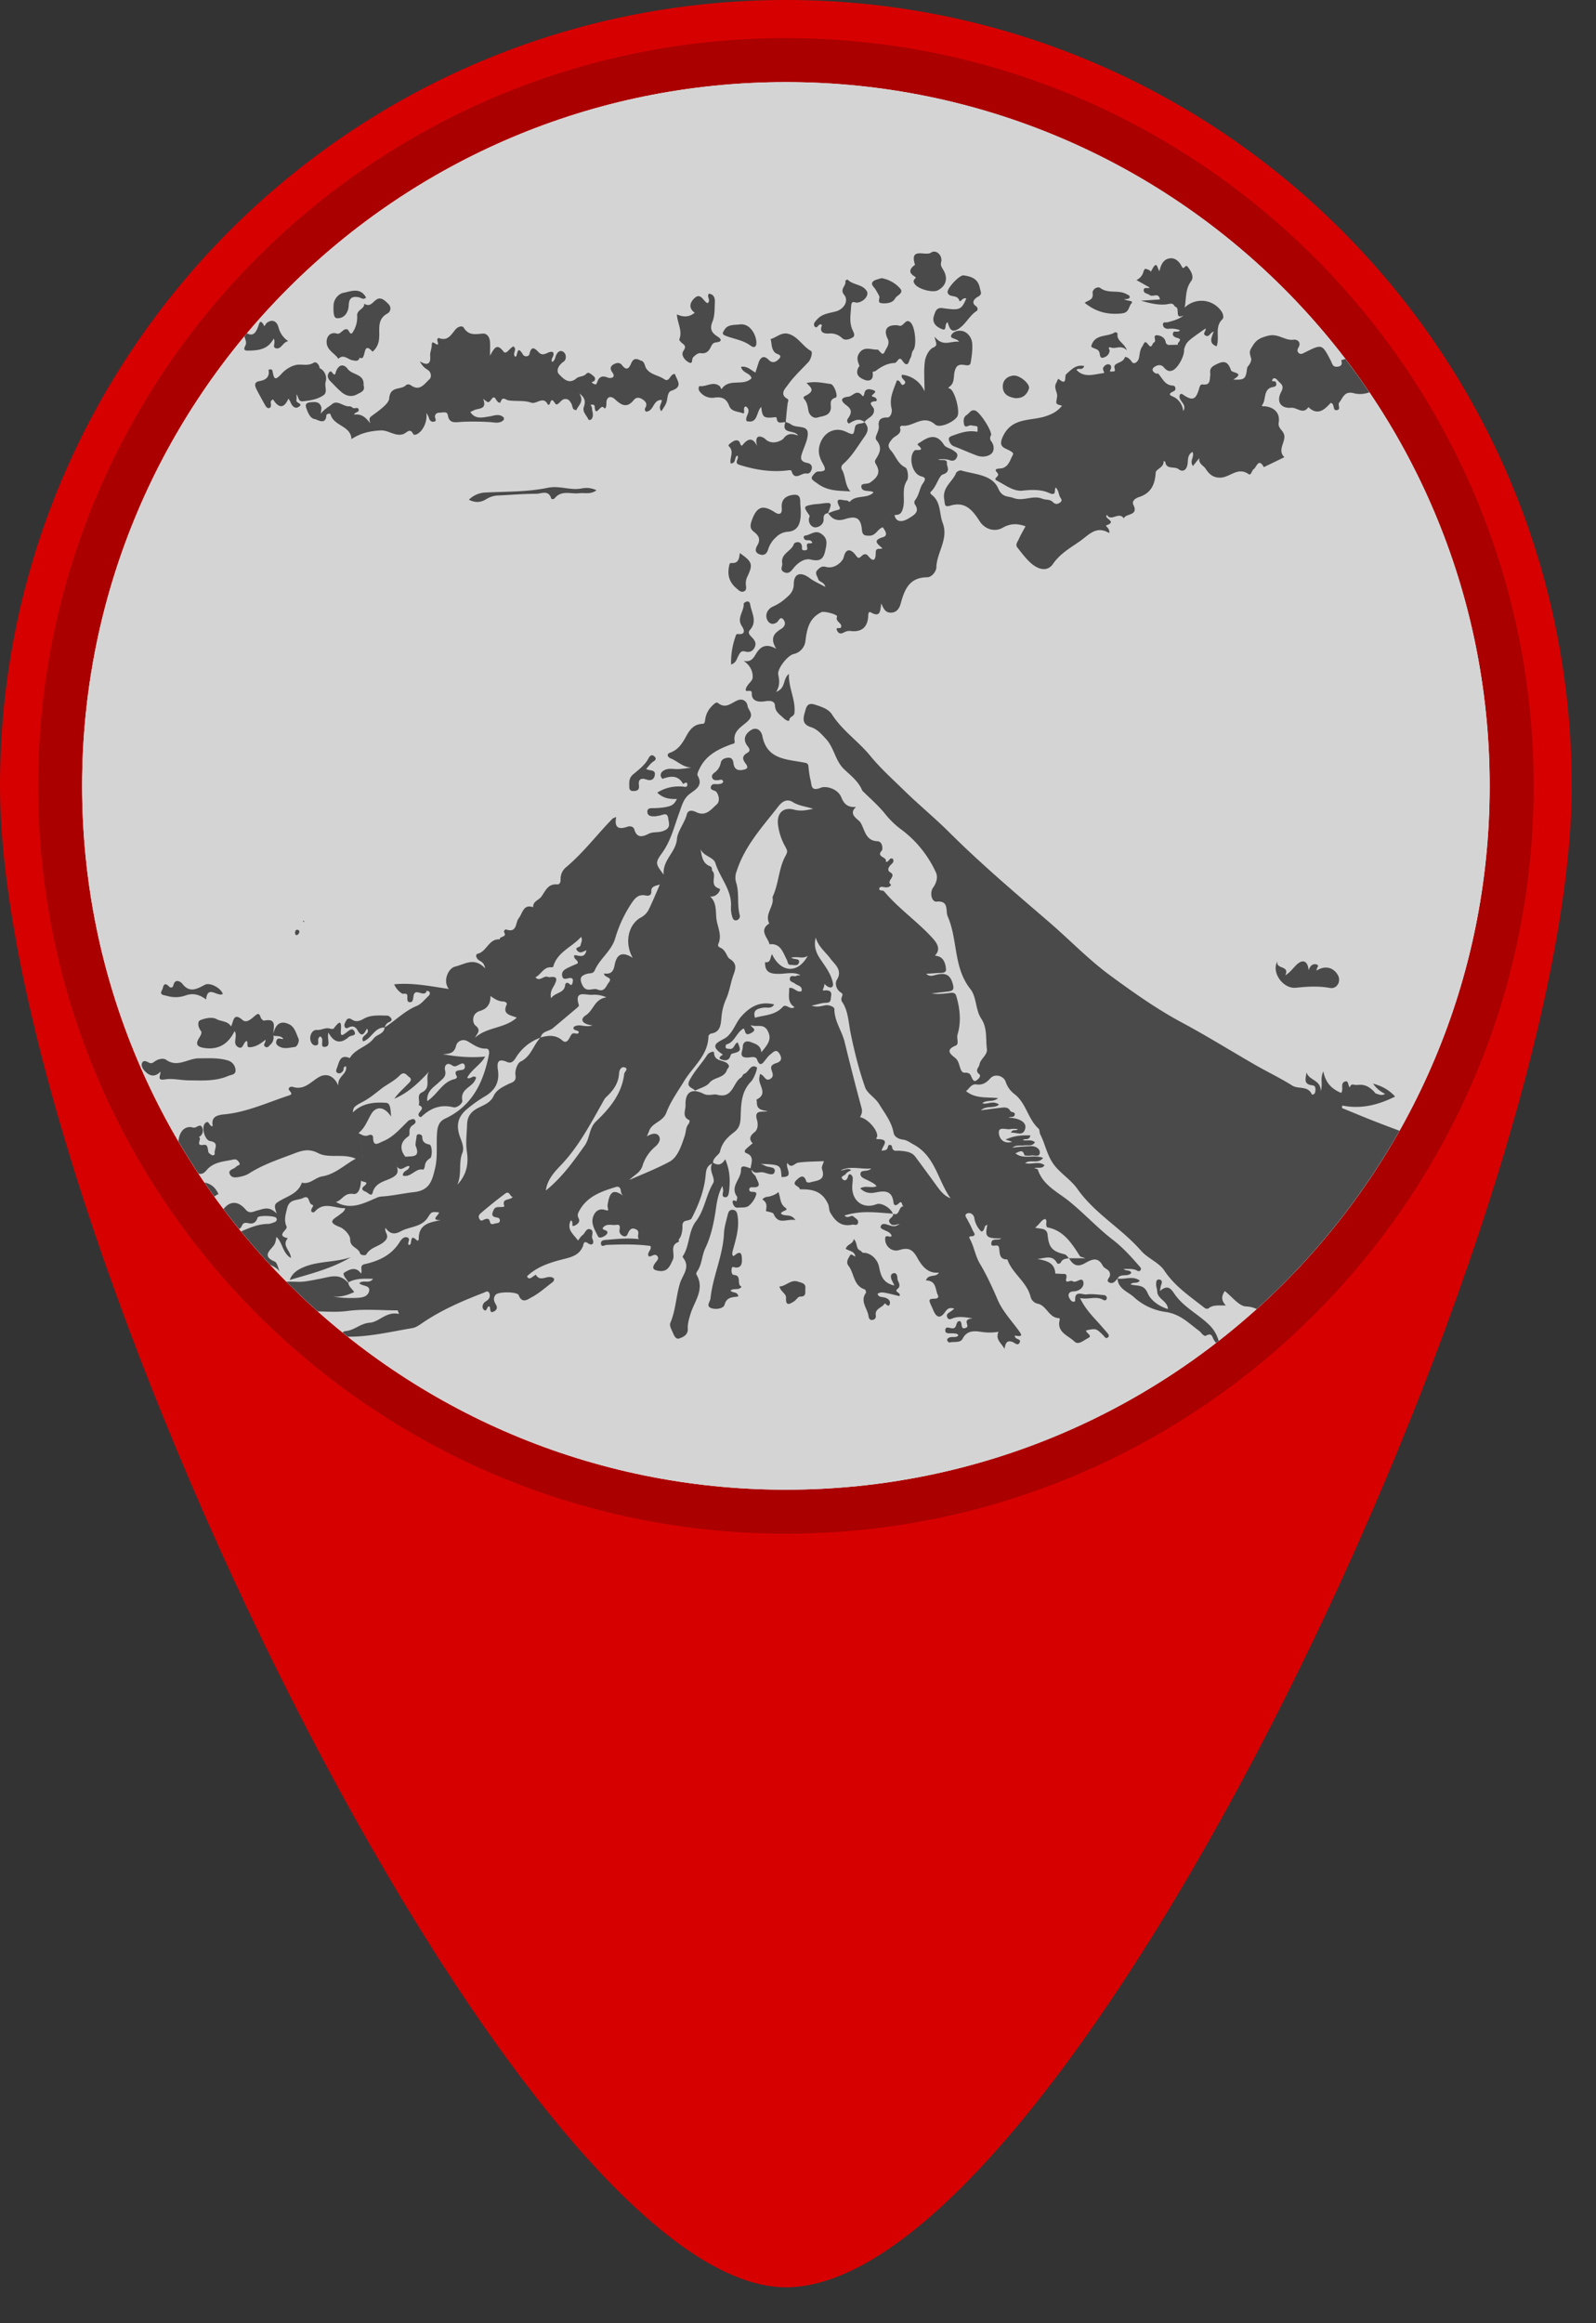 <svg width="44" height="64" fill="none" xmlns="http://www.w3.org/2000/svg"><rect width="100%" height="100%" fill="#333333" stroke="none"/><path d="M43.331 21.65c0 11.957-13.904 41.36-21.665 41.36C14.228 63.01 0 33.607 0 21.65S9.7 0 21.666 0C33.63 0 43.33 9.693 43.33 21.65z" fill="#D70000"/><path d="M21.667 41.643c-11.033 0-20.009-8.968-20.009-19.994 0-11.024 8.976-19.993 20.009-19.993s20.008 8.969 20.008 19.994S32.7 41.642 21.667 41.642z" fill="#fff"/><path d="M21.666 2.262c10.716 0 19.403 8.68 19.403 19.388 0 10.707-8.687 19.388-19.403 19.388-10.715 0-19.402-8.68-19.402-19.388 0-10.708 8.687-19.388 19.402-19.388zm0-1.213c-11.367 0-20.615 9.242-20.615 20.6 0 11.36 9.248 20.601 20.615 20.601 11.368 0 20.616-9.241 20.616-20.6 0-11.36-9.248-20.6-20.616-20.6z" fill="#A00"/><path d="M41.068 21.65c0 10.707-8.687 19.388-19.402 19.388-10.716 0-19.402-8.68-19.402-19.388 0-10.708 8.686-19.388 19.402-19.388 10.715 0 19.402 8.68 19.402 19.388z" fill="#D4D4D4"/><path d="M7.896 35.308c.102-.002.204 0 .305.003.206.007.409-.045.604-.08.279-.05.538-.169.772.088.006.006.016.008.025.012.006.112.11.174.162.264-.2.09-.384.146-.591.117.216.045.426.05.637.043.15-.005.328-.021.366-.188.038-.169-.186-.129-.27-.216.11-.107.27.03.379-.122-.246-.005-.471-.02-.68.097-.049-.092-.192-.223-.107-.273.122-.071.31-.185.456.032.048-.099-.061-.225.103-.261.394-.087.742-.252.966-.615.04-.064.112-.15.202-.122.11.035.002.147.036.201.135.055-.005-.35.234-.118.02.019.05-.006.05-.04-.006-.41.3-.458.615-.518-.327.013-.042-.148-.06-.214-.198-.017-.203-.02-.3.133-.174.28-.502.252-.747.387-.18.1-.31.074-.424-.093-.043.12.118.202.003.339-.15.177-.414.18-.533.393-.022.038-.158.023-.173-.03-.043-.161-.278-.16-.272-.386.003-.115-.164-.294-.293-.342-.38-.143-.13-.228.006-.34.053-.044.126-.074.15-.176-.286.012-.577-.195-.834.09-.042.047-.138.03-.09-.079.019-.04.072-.09.009-.108-.11-.032-.053-.28-.245-.184-.157.077-.379.015-.443.288-.042.176-.092.322-.014.498.042.096-.314.246.036.323-.182.203.081.341.084.545-.233-.138-.222-.413-.398-.582-.016.074-.02.14-.056.205-.078.143-.38.313.006.474.074.03.095.187.14.285-.06-.1-.165-.145-.262-.196a19.62 19.62 0 01-.803-.919c.237-.1.473-.204.74-.207.062 0 .127-.027.187-.05.045-.02.073-.06.044-.112-.036-.066-.496-.08-.517-.011-.041.131-.12.184-.251.153-.092-.021-.15-.017-.192.092a.128.128 0 01-.066.066 19 19 0 01-.43-.547c.183-.23.403-.229.612.016.11.13.226.044.332.02.16-.038.315-.129.523.09-.054-.163-.084-.24.018-.31.237-.165.566-.22.675-.544.222.06.364-.14.556-.171.364-.06.613-.317.93-.489-.355-.154-.736.004-1.043-.156-.29-.15-.502-.043-.758.052-.392.146-.784.283-1.139.51a.662.662 0 01-.206.082c-.118.027-.27.066-.327-.062-.058-.127.12-.134.178-.207.03-.036.13-.035.082-.111-.03-.048-.074-.104-.159-.085-.266.06-.55.06-.748.302-.058.07-.133.114-.215.086-.192-.29-.376-.584-.552-.884.015-.27.18-.448.396-.385.104.03.198-.135.257.003a.197.197 0 01-.096.262c.113.026-.116.25.128.214.102-.015.114.03.136.186.005.035.057.07.094.093.037.023.09-.007.084-.038-.027-.119.145-.304-.126-.347-.148-.023-.245-.369-.146-.483.118-.136.118.108.218.067-.054-.258.128-.302.32-.32.616-.06 1.172-.319 1.749-.51.075-.025.144-.034.05-.138-.075-.083.035-.127.084-.11.32.106.504-.146.732-.273.19-.105.404-.046.526.242-.028-.268.25-.307.215-.533-.095.005-.057.082-.08.117-.04.063-.102.097-.163.06-.054-.034-.023-.098-.003-.152.06-.163.088-.363.347-.253.154-.262.485-.312.66-.542.09-.116.286-.118.3-.3l.005-.005c.3-.19.546-.453.884-.591.122-.05.214-.174.316-.268.034-.03.062-.076.027-.122-.013-.017-.046-.019-.07-.027-.062.208-.317-.098-.362.132-.015.075-.011.177-.089.183-.106.009-.08-.096-.084-.168-.006-.109-.102-.043-.15-.072a.561.561 0 01-.213-.252c.499-.05.983.05 1.506.128-.177-.23-.006-.575.172-.616.276-.065.528-.272.83.049-.032-.183-.135-.189-.194-.243-.058-.053-.078-.144-.013-.16.255-.06.307-.422.61-.396-.01-.096.206-.047.122-.194-.02-.034.024-.088.054-.078.31.104.249-.192.35-.315.106-.13.117-.393.395-.3-.01-.163.153-.19.225-.29.114-.155.178-.359.435-.337.08.006.1-.08.096-.145a.414.414 0 01.165-.34c.469-.398.839-.888 1.265-1.325.017-.018.047-.023.103-.048-.06.3.07.353.312.268.075-.026.166-.004.188.077.071.247.235.2.39.12.123-.062.257-.03.389-.073.241-.078.174-.215.155-.353-.027-.192-.16-.084-.255-.074-.037.004-.073.015-.11.017-.098.004-.208-.005-.21-.125-.003-.116.11-.097.192-.1.138-.006.274-.014.411-.053.104-.03.155-.088.212-.2-.197.007-.376-.015-.542-.174.215-.137.44-.182.68-.17.061.003.155.044.148-.057-.008-.11-.108 0-.116-.014-.142-.252-.347-.217-.568-.14-.007.001-.048-.056-.05-.088-.004-.07.037-.117.102-.15.125-.066.254-.024.382-.03.12-.006.239-.023.363-.045-.23 0-.379-.174-.573-.25-.078-.032-.126-.118-.014-.157.235-.082.346-.275.452-.468.101-.184.217-.32.445-.327.066-.002.063-.079.072-.131a.643.643 0 01.187-.362c.047-.047.117-.12.162-.083.227.185.382-.02.567-.08.124-.039.23.035.25.159.02.129.192.229.022.407-.153.16-.433.268-.377.58.011.06-.053.06-.108.08-.348.129-.677.293-.853.65-.032.064-.084.162-.06.206.162.278-.061.384-.22.506-.178.136-.22.341-.289.526-.14.376-.228.766-.475 1.105-.201.277-.168.301.047.592-.031-.414.335-.606.367-.984.018-.213.209-.435.273-.678.036-.135.164-.107.258-.06.269.131.417-.083.57-.217.077-.067.07-.229-.012-.337-.045-.06-.194-.04-.149-.16.037-.095.15-.043.227-.06.044-.01.093-.011.108-.07-.027-.082-.09-.04-.14-.037-.066.003-.135.01-.164-.067-.024-.063.02-.107.064-.141a.432.432 0 00.173-.271c.018-.1.121-.138.217-.14.093-.002.124.076.133.152.017.152.102.21.247.185.104-.017.189-.046.089-.175-.085-.109-.112-.206.043-.294.13-.073.026-.155-.02-.23-.11-.181 0-.32.128-.4.155-.098.283.021.31.166.124.645.663.637 1.132.727.09.017.128.019.138.111.014.13.028.26.06.385.034.138.003.312.288.198.133-.053.465.024.562.275.078.2.203.273.403.256-.233.206.06.336.119.426.12.185.132.504.464.518.164.008.15.234.13.255-.181.187.167.178.103.307.09.037.098-.134.198-.076.05.09-.031.133-.076.185-.057.067-.078.14.006.188.188.107-.138.24.024.342-.066.1-.16.067-.25.056-.036-.004-.073.012-.083.057.023.069.104.027.139.069.39.465.895.813 1.306 1.256.106.115.247.275.148.443-.055.092-.09.055.028.086.168.042.217.23.223.367.005.116-.158.088-.255.097-.097.009-.195.014-.292.02.095.085.175.055.254.034.227-.059.396-.05.477.234.047.162.014.203-.127.22l-.452.053c.16.028.315.009.47-.009.083-.009.175-.032.208.08.104.352.141.71.035 1.063-.032.107.053.262-.052.304-.33.134-.09.269.005.355.13.118.094.396.245.391.16-.005.16.069.2.148.028.056.06.108.123.065.056-.039.14-.12.077-.172-.13-.107-.01-.177.006-.263.028-.166.227-.263.206-.431-.037-.28.017-.575-.157-.838-.162-.245-.124-.593-.298-.813-.475-.597-.344-1.363-.627-2.005-.064-.148.047-.436-.303-.404-.145.013-.196-.252-.099-.385.09-.121.139-.292.08-.414a3.053 3.053 0 00-.937-1.172 2.36 2.36 0 01-.44-.414c-.197-.25-.432-.451-.654-.67-.1-.252-.316-.414-.5-.59-.248-.235-.272-.584-.497-.83-.129-.14-.24-.274-.427-.334-.281-.09-.188-.298-.138-.483.06-.226.216-.147.357-.1.143.049.289.11.37.238.282.442.723.734 1.052 1.136.283.347.625.652.948.968.399.39.83.742 1.223 1.133.88.877 1.828 1.678 2.768 2.487.562.485 1.08 1.026 1.675 1.463.633.464 1.277.922 1.975 1.296.687.368 1.35.781 2.026 1.17.338.194.692.362 1.021.569.17.106.423-.002.536.233.018.037.087.003.096-.055.013-.075.02-.175-.071-.184-.27-.026-.186-.202-.167-.36.06.228.4.204.39.518.066-.186-.023-.34.073-.543.063.331.246.49.491.594.08-.104-.042-.28.12-.318.09-.021.063.117.118.164.047-.129.092-.053.223-.067.208-.022.32.063.443.18.02.02.033.053.055.058.077.019.154.072.253.008a.81.81 0 01-.331-.281c.26.07.449.183.607.356-.46.228-.936.354-1.458.246l-.008.07c.351.143.7.29 1.054.425.177.068.354.135.532.201a19.478 19.478 0 01-3.937 4.91.748.748 0 00-.286-.07c-.197-.001-.394-.272-.592-.424-.095.135-.104.256.028.395-.189.01-.341-.024-.469.075-.04.031-.09.017-.129-.015-.391-.31-.808-.583-1.098-1.02-.149-.223-.457-.335-.64-.545-.538-.616-1.277-1.023-1.754-1.701-.164-.233-.41-.39-.6-.609-.236-.273-.276-.605-.427-.899-.024-.048-.012-.125-.046-.156-.297-.267-.34-.707-.668-.954a.692.692 0 01-.238-.335c-.06-.173-.3-.23-.42-.1-.108.121-.22.196-.384.172-.147-.021-.197.116-.29.183.253.213.575.162.883.193-.133.124-.313.035-.434.143.138.044.297-.09.46.037-.147.12-.33.013-.501.156.214-.027.378-.051.542-.068.1-.01.206-.034.27.085.026.05.152.018.12.117-.022.072-.116.034-.17.07.306.009.506.13.462.3-.06.232-.246.092-.39.116.034-.117.14-.035.188-.105-.074 0-.142-.011-.204.003-.113.025-.32-.079-.321.088-.002.163.126.335.368.262l-.183-.061c.247-.113.456-.122.685-.114-.035.155-.155.069-.206.13.107.03.227-.035.331.059-.076.121-.198.072-.299.085-.108.014-.224-.018-.323.064.17-.027.34-.036.51-.043.139-.005.247.075.246.173 0 .144-.153.07-.24.084-.061.01-.179.008-.185-.012-.052-.185-.16-.073-.249-.049.222.183.506.026.765.127-.133.18-.34.03-.496.144.183.05.375-.066.536.06-.075.11-.179.044-.285.081.046.015.092.018.098.034.142.435.536.612.858.87.42.338.786.741 1.212 1.068.281.217.508.471.736.732.026.03.054.057.032.096-.02.04-.06.043-.095.023-.113-.064-.234-.044-.373-.048.064.07.172.01.209.108-.095.124-.298.002-.38.154l.002-.001c-.06.07-.122.162-.226.114-.108-.051.005-.13.014-.189.028-.174-.146-.178-.194-.271-.15-.288-.34-.156-.516-.062-.206.11-.32.017-.417-.148h.453c-.103-.038-.14-.039-.151-.056-.226-.35-.443-.708-.901-.795-.016-.003-.035-.064-.03-.095.03-.199-.079-.132-.142-.063-.048.054-.095.114-.164.166.145.045.327-.003.345.203.031.342.13.452.468.531.046.01.08.07.12.107-.081.017-.17.015-.216.105-.027.05-.091.067-.113.028-.138-.25-.353-.116-.55-.114.237.05.483.087.503.401 0 .008.104.007.159.012.082.009.18-.035.14.14-.032.147.123.02.176.061.099.077.265-.151.3.034.022.126-.107.244-.277.248-.066.001-.138.035-.133.114.003.05.038.103.073.143.031.035.112.043.109-.01-.016-.286.2-.15.31-.163.154-.02.315.005.472.017.047.003.096.031.09.087-.006.058-.052.072-.102.044-.197-.113-.4.002-.635-.048.157.332.395.549.603.789.048.056.098.111.146.168.03.036.066.081.025.121-.064.06-.095-.012-.131-.048-.2-.197-.2-.198-.475-.139-.009.08.197.142.05.214-.113.054-.264.202-.376.09-.167-.166-.49-.248-.404-.592.004-.016-.007-.05-.01-.05-.288.001-.343-.345-.596-.398a.256.256 0 01-.195-.186c-.101-.416-.506-.642-.641-1.034-.234.005-.204-.177-.229-.321a.09.09 0 00-.023-.048c-.055-.052-.23.064-.184-.11.029-.113.187-.032.27-.098-.418-.002-.456-.04-.386-.373-.11.01-.05.155-.164.184a.648.648 0 01-.193-.364c-.014-.111-.115-.172-.2-.136-.095.039-.015.124.016.186.046.091.098.18.135.275.024.06.133.16-.049.17-.067.003-.04.047-.025.075.116.212.145.457.27.669.19.319.346.656.493 1 .127.298.359.553.557.818.098.132.17.222-.082.17-.008.122.186.078.134.19-.05.107-.13.015-.189-.009-.175-.07-.205.044-.23.188-.074-.156-.262-.25-.165-.472a1.463 1.463 0 01-.432.008c-.204-.028-.425-.072-.559.185-.065.123-.238.069-.36.102-.015.004-.049-.026-.059-.048-.02-.042.01-.067.046-.085.08-.042.184.016.256-.06-.023-.061-.075-.05-.118-.057-.087-.015-.236.031-.241-.074-.008-.152.138-.056.215-.067.12-.017.059-.176.17-.2.113.006.003.271.192.182.114-.054-.14-.228.177-.254-.242-.044-.38-.054-.517-.015-.069.02-.142.084-.186-.022-.032-.078.034-.114.09-.15.03-.018.056-.041.107-.08-.169-.064-.219.048-.282.127-.11.137-.2.11-.273-.034-.026-.05-.045-.102-.069-.153-.093-.199-.087-.212.102-.218.058-.001.097-.042.073-.088-.082-.158-.037-.412-.333-.413.067-.193.278-.07.358-.217-.328.036-.487-.214-.604-.422-.131-.235-.261-.27-.488-.199-.201.064-.396-.102-.39-.309.003-.152.144-.006.179-.085-.04-.1-.135-.123-.218-.163-.047-.024-.115-.048-.073-.119.03-.052.087-.05.148-.03.22.07.22.068.37-.014-.116.015-.201.073-.273-.022-.098-.13.125-.152.08-.26.202.087.144-.218.3-.2-.063-.003-.031-.186-.135-.086-.09.087-.14.06-.15-.034-.04-.332-.264-.31-.494-.264-.161.033-.293.012-.422-.114.158-.091.313.01.451-.06-.053-.07-.13-.101-.202-.141-.094-.051-.247-.09-.243-.195.006-.136.195-.042.298-.15-.3.025-.577-.083-.84.052.096.006.181-.077.288-.01-.053.035-.12.06-.152.11-.031.046-.158.062-.09.137.068.075.132.022.154-.07.009-.04.033-.076.074-.054a.125.125 0 01.055.087c.005.064-.005.129-.01.193-.039.431.284.69.67.537.126-.05.395.107.446.261-.43-.027-.865-.099-1.335.054.114.103.184-.042.258.031.052.051.137.081.118.169-.02.093-.104.039-.161.05-.296.062-.46-.087-.6-.325-.048-.082-.028-.168-.07-.254-.168-.357-.446-.402-.774-.394-.001-.096-.247-.104-.093-.254.106-.104.212-.172.274.044.005.015.07.03.1.02.18-.057.446-.04.33-.372-.018-.053.03-.129.052-.215-.246.012-.477.01-.704.041-.105.014-.19.185-.302.007-.067.145.208.398-.16.39-.026-.34-.026-.34-.575-.363.056.022.079.025.094.037.095.074.33.026.29.181-.035.14-.216.027-.336.013-.102-.011-.221.064-.294-.07a.432.432 0 01-.032-.04c.018-.158.11-.335-.126-.419-.039-.014-.047-.064-.018-.093.063-.063.134-.119.201-.177-.13-.127-.047-.228.053-.307.118-.092.08-.284.069-.32-.1-.32.152-.214.292-.26-.157-.02-.303-.04-.299-.239 0-.027-.014-.074-.005-.079.31-.154.068-.373.07-.562 0-.044.013-.088.021-.139.119.02.143.216.282.135.121-.07.055-.173.03-.27-.028-.115.078-.146.147-.17.162-.056.138-.16.075-.26-.09-.144-.175-.03-.25.026-.05.038-.09.093-.13.144-.084.104-.154.213-.237-.01-.036-.097-.172-.054-.248-.05-.278.01-.146-.175-.144-.283.001-.15.1-.192.23-.14.122.05.266.081.282.28.153-.197.317-.349.167-.607-.115-.197-.306-.077-.45-.143l.108-.204c.263-.075.556-.066.762-.295.099-.11.198.096.329.003-.21-.132-.143-.333-.148-.525.138-.035.208.142.342.083.028-.144-.11-.147-.18-.205-.053-.044-.16-.048-.143-.147.02-.11.129-.03.188-.07.024-.016.066-.003.101-.019-.18-.092-.374-.04-.558-.034-.241.006-.426-.02-.414-.321.166.025.135-.135.19-.222.23.497.701.566.986.047-.146.096-.282.003-.457.052.098.063.247.008.214.135-.027.104-.14.06-.218.063-.102.004-.085-.084-.118-.145-.105-.193-.164-.456-.475-.424-.048-.19-.304-.378-.007-.573-.125-.242.099-.433.097-.657 0-.028-.012-.06-.002-.083.17-.365.162-.787.361-1.138.058-.103.036-.143-.014-.236a1.656 1.656 0 01-.204-.626c-.026-.307.154-.474.448-.394.18.049.344.015.523-.024-.186-.063-.39-.079-.556-.183-.227-.143-.375.082-.443.168-.424.539-.892 1.055-1.108 1.73a.475.475 0 00-.015.318c.092.291.019.606.1.904.014.05-.024.116-.083.132-.086.023-.114-.05-.13-.112a.785.785 0 01-.03-.245c.036-.469-.304-.806-.43-1.219-.05-.164-.329-.184-.408-.384.034.195.05.393.263.474.069.026.041.11.06.126.14.129-.105.404.2.492.053.015-.07.241-.259.215.187.17.148.412.173.613.028.224.159.45.056.686-.032.072.014.094.07.12.13.06.169.253.229.29.258.157.153.325.093.513-.065.202-.096.419-.185.61a1.535 1.535 0 00-.125.508c-.02.202-.03.398-.291.437-.027.004-.066.05-.067.076-.012.527-.428.832-.671 1.232-.173.286-.375.563-.49.871-.096.254-.39.269-.473.5-.012.035-.027.067-.063.15.145-.082.28-.11.34.007.053.105-.04.22-.12.286a1.122 1.122 0 00-.344.529c-.063.185-.236.252-.36.38.372-.162.755-.313 1.107-.502.23-.123.33-.446.42-.712.037-.11.025-.236.11-.334.02-.023.028-.095.022-.097-.217-.092-.105-.273-.11-.416-.012-.355.168-.477.495-.313.141.071.28 0 .37.025.446.122.436-.332.664-.471.036-.022.05-.09.086-.102.134-.044.173-.29.352-.179.022.014-.067.295-.164.395-.269.277-.271.622-.283.96-.006.179-.027.312-.18.43-.177.133-.332.283-.387.529-.021.097-.195.163-.194.313a.562.562 0 01-.022.019c-.13.06-.167.15-.18.303-.036.425-.187.818-.384 1.2-.06.117-.268.006-.258.23.003.066-.009.25-.094.352-.014.017.002.073-.008.076-.268.095-.088.337-.165.497-.081.172-.14.338-.385.302-.162-.024-.195-.078-.101-.215.037-.055.123-.115.06-.193-.07-.087-.152.022-.235.009-.069-.107.094-.175.045-.288-.398-.054-.801-.044-1.205-.028-.056.002-.143.075-.158-.03-.014-.101.09-.105.16-.11.284-.024.569-.056.887-.02-.074-.088.052-.207-.082-.27-.152-.07-.19.048-.24.15-.023.048-.073.055-.12.032-.064-.032-.103-.087-.094-.157.01-.078.03-.168-.086-.148-.12.02-.257-.045-.359.064-.04.044-.004.065.034.077.09.026.104.082.037.138-.064.054-.186.109-.221.034-.082-.172-.208-.353-.124-.56.057-.14.171-.215.333-.16.063.02.086.018.065-.057a.254.254 0 01-.004-.107c.063-.373.171-.42.461-.208a.195.195 0 01-.1-.165c-.007-.073-.054-.125-.134-.1-.397.123-.788.253-1.008.652-.043.078-.066.127-.017.221.053.1-.066.181-.138.2-.078.021.003-.112-.08-.154-.13.26.081.386.196.557.043-.052.075-.111.124-.147.072-.052.1-.19.2-.166.143.034.034.178.074.264.066.14-.016.198-.117.127-.132-.092-.127.035-.141.071-.09.226-.265.294-.489.35-.376.095-.759.202-1.055.485.028.07.073.072.13.032a9.73 9.73 0 01.111-.076c.116.208.295.026.436.071.024.008.06.021.065.04.015.05-.021.085-.06.113-.183.137-.355.294-.556.399-.09.046-.262.195-.356-.058-.037-.099-.55-.099-.629-.017-.087.091-.054.187.003.28.05.082.018.148-.056.186-.1.052-.1-.023-.107-.094-.004-.044-.035-.07-.068-.018-.028.043-.04.127-.109.06-.046-.045-.037-.125.006-.18.034-.041.092-.064.127-.106a.16.16 0 00.014-.183c-.039-.06-.106-.01-.15.007-.589.225-1.165.476-1.687.831-.094.064-.174.125-.29.144-.585.097-1.165.24-1.765.234l-.145-.117a.153.153 0 01.087-.038c.238-.02.403-.21.661-.23.267-.02.463-.325.809-.24l-.037-.1c-.461 0-.928-.045-1.38.016-.28.037-.55.019-.823.011a19.347 19.347 0 01-.863-.816l-.002-.001zm25.702 1.63l-.071.055c-.024-.016-.036-.047-.054-.07-.055-.07-.047-.226-.221-.13-.068.037-.13-.085-.197-.133-.29-.213-.523-.47-.945-.522a1.624 1.624 0 01-.844-.4c-.159-.151-.446-.23-.456-.52l-.002.001c.2.04.419-.086.614.059-.066.102-.19.021-.252.105.17.055.36-.021.472.244.078.186.305.362.558.434-.015-.23-.288-.271-.297-.484-.002-.064-.03-.127-.03-.19.002-.059-.002-.153.091-.138.087.014.071.09.045.156-.012.032-.014.068-.031.16.212-.182.3-.07.4.078.248.365.657.557.965.861.131.13.206.272.255.434zm-27.69-3.977a19.394 19.394 0 01-.27-.384c.155.029.292.111.386.32-.037.005-.076.04-.116.064zm.83-23.696l.072-.084c.177.1.254-.036.312-.198.034-.096.05-.185.144-.041.009.014.006.069.043.016.016-.023.028-.05.05-.066.143-.105.27-.05.318.121a.64.64 0 00.271.386c-.153.021-.192.234-.343.195-.108-.028.004-.148-.06-.268-.146.285-.39.326-.658.332-.122.003-.196.004-.122-.138.046-.088-.007-.17-.026-.255zm30.35.622c.23.3.452.606.664.92a.705.705 0 01-.417.029c-.27-.079-.31.12-.415.256-.05.064.063.193-.07.207-.125.012-.04-.175-.164-.2-.17.184-.354.364-.616.116-.143.217-.312.005-.47.018-.296.024-.422-.173-.276-.444.098-.184-.038-.227-.107-.317-.033-.043-.105-.084-.138-.015-.04.08.068.021.09.064.038.08.017.125-.067.139-.287.047-.186.336-.301.492-.04.056.049.036.088.042.26.036.405.2.363.449-.03.179.167.216.157.407-.009.17-.181.371 0 .545l-.567.274c-.148-.27-.2.005-.281.057-.053.034-.067.185-.141.133-.286-.199-.494.07-.74.096-.207.02-.331-.069-.443-.243-.059-.092-.2-.131-.173-.294l-.175.218c-.11-.137.057-.256-.016-.388-.138.082-.118.223-.134.336-.024.168-.133.23-.244.143-.116-.094-.342.023-.371-.207 0-.007-.03-.01-.047-.016.021.175-.21.213-.216.317-.02.326-.127.562-.453.67-.103.033-.216.107-.161.218.15.308-.212.226-.265.373-.129-.204-.354.101-.462-.097-.117.096.304.18-.021.287-.044.014.112.084.079.213-.357-.218-.559.052-.816.231-.267.185-.541.34-.733.62-.137.2-.37.184-.606-.022-.142-.124-.257-.281-.375-.431-.064-.08.007-.16.04-.232.052-.118.118-.228.184-.352-.229-.085-.425-.078-.627.038-.225.13-.498.042-.64-.183-.186-.29-.392-.548-.797-.427-.178.053-.152-.02-.177-.17-.057-.338.232-.483.329-.73.014-.036.102-.077.14-.066.371.11.851.112 1.018.491.113.26.263.207.426.268.266.1.529-.088.79.019.092.038.211.009.287.088.066.067.123.07.196.022.1-.067.02-.117-.005-.183-.029-.078-.034-.163-.106-.236-.055.05.045.254-.192.147-.202-.092-.464-.09-.716-.061-.255.03-.48-.154-.709-.272-.148-.077.11-.11 0-.227-.122-.13.081-.099.147-.12.178-.055.209-.226.284-.357.039-.067-.037-.1-.1-.134-.141-.075-.3-.096-.177-.369.245-.544.762-.435 1.172-.566.192-.062.34-.137.465-.295-.2-.05-.165-.046-.136-.256.015-.11-.105-.238-.022-.374.023-.037.042-.125.068-.103.243.205.145-.083.206-.137.138-.121.264-.27.494-.223-.045.142-.166.037-.212.107.22.237.497.114.762.087.005-.038-.066-.11-.005-.178.038-.043.087-.077.146-.058.053.016.056.062.047.113-.004.027-.071.097.03.08.029-.006.104.027.069-.097-.044-.153.235-.124.282-.29.012-.041.129.018.19.116.058.095.178.012.202-.106.022-.106.022-.21.09-.313.06-.089.057-.19.173-.043.094.12.099-.046.15-.067.09-.038-.068-.222.107-.196.108.016.21.08.22.216l.06.049.274-.006a.27.27 0 00.169.122c.019.183-.172.529-.322.587-.106.04-.17-.01-.237-.087-.084-.098-.197-.06-.273 0-.077.064-.022.132.055.171h.06c.123.127.181.326.413.333.071.002.091.12.026.15-.228.103-.058.129.026.18a.49.49 0 01.228.372c.13-.207-.185-.293-.082-.467.016-.002.038-.013.048-.006.29.203.382.178.48-.172.022-.074.042-.094.098-.088.204.02.182-.111.201-.25.011-.084-.05-.186.114-.277.251-.138.365-.131.458.134.03.086.398.056.061.258.317.013.346-.017.383-.31.006-.049.06-.09.083-.139.018-.04.04-.092.029-.13-.056-.192-.052-.202.05-.364.099-.158.208-.21.41-.263.288-.077.464.14.71.107.095-.013.227.065.13.223-.034.054-.031.11.018.15.053.04.108.006.157-.019.48-.24.479-.24.72.223.036.069.046.17.16.168.124-.003.17-.06.127-.179.037-.011.075-.024.113-.037zM10.94 32.04l.003.094c.042.164.023.234-.172.328-.165.08-.43.122-.497.393-.031.128-.136-.008-.202-.03-.06-.018-.13-.074-.044-.142.18-.143-.026-.108-.074-.16-.01.17-.057.392-.216.368-.254-.04-.31.185-.478.22.4.231.752.046 1.108-.108a.402.402 0 01.132-.04c.307-.017.61-.089.91-.122.442-.048.503-.324.582-.645.077-.312.036-.629.054-.943.01-.18.035-.35.23-.44.746-.347 1.05-.999 1.202-1.753.016-.08.01-.176-.082-.173-.201.006-.343-.11-.5-.2-.154-.089-.297.012-.32.116-.052.219-.19.226-.364.239.381.068.754.103 1.164.064-.125.228-.378.356-.495.584.097.06.157-.097.248-.002-.015.032-.028.066-.046.096-.108.178-.398.231-.337.536.014.07-.143.21-.248.183-.355-.088-.633.026-.882.264-.011.012-.049-.004-.048-.004-.13-.114.22-.218-.025-.32.048-.113-.066-.278.089-.35.275-.13.07-.4.2-.576-.287.31-.578.588-.96.75.101-.148.233-.26.353-.385.057-.058.169-.141.048-.218-.056-.036-.125-.172-.256-.035-.145.15-.35.242-.517.373-.16.126-.314.253-.498.35-.264.14-.256.157-.275.295.257-.26.59-.29.92-.266.117.008.12.175.135.379-.204-.31-.427-.27-.543-.077-.112.183-.176.393-.357.53.014.208.15.39.11.614-.02.118.1.133.2.119.258-.036.508-.007.748.094zm3.965-3.457a1.32 1.32 0 00-.692.567c-.075.117-.142.146-.238.103-.276-.12-.272.057-.247.23.048.341-.09.569-.382.733a3.61 3.61 0 00-.452.321c-.27.215-.332.458-.208.794.052.14.116.29.06.432-.111.272-.006.564-.137.874.27-.291.31-.6.262-.917-.037-.252-.001-.497.006-.745.007-.208.097-.342.281-.441.166-.09.361-.147.451-.343.08-.171.243-.245.4-.324.105-.054.234-.06.202-.256-.02-.116.051-.322.141-.366.294-.144.351-.459.551-.664.213-.063.423-.077.601.082.11.099.178-.037.192-.064.08-.142.07-.147.218-.122.012.003.027-.02.044-.034-.006-.086-.184-.032-.14-.153.152-.107.31.031.518-.045-.25-.02-.381-.15-.186-.276.218-.14.236-.447.568-.494a.776.776 0 00-.39-.07c-.189.013-.506-.14-.368.289.005.014-.022.044-.04.06l-.677.57c-.108.091-.3.075-.338.26zm7.586-2.757c-.062.223 0 .411.122.592.134.199.285.39.342.632.012.052.027.118-.034.149-.025.012-.07-.004-.1-.02-.035-.017-.061-.049-.091-.074a.463.463 0 01-.043.153c-.02.046.062.021.096.024.105.006.15.047.13.16-.017.089.008.183-.141.184-.121.001-.242.046-.399.078.15.047.257.016.364-.008.113-.026.266.041.266.098-.002.338.208.603.283.912.148.608.303 1.216.467 1.82.027.1 0 .171-.043.25.201.035.48.338.475.522-.001.037-.071.082.02.083.351.004.113.195.102.32.069-.018.149.004.171-.105.018-.089.105-.06.113-.01.022.157.121.105.216.115.154.016.322.023.428.165.194.26.385.522.576.784.106.145.21.29.394.36-.349-.49-.421-1.163-1.023-1.484-.096-.052-.174-.118-.293-.133-.107-.013-.231-.067-.254-.19-.058-.305-.244-.535-.4-.79-.11-.18-.324-.289-.384-.457-.172-.49-.3-1-.403-1.511-.058-.291-.063-.6-.233-.849-.07-.103.071-.192-.022-.247-.151-.09-.178-.267-.121-.357.17-.27-.074-.44-.167-.57-.14-.193-.347-.34-.415-.596zm-5.047.562c-.24-.423-.117-.927.224-1.113a.505.505 0 00.224-.233c.103-.213.193-.432.3-.676-.132.043-.244.05-.236.192.006.114-.084.126-.151.111-.223-.048-.317.098-.417.248a3.54 3.54 0 00-.427.93c-.107.358-.427.561-.566.887-.041.097-.138.069-.214.093-.147.046-.222.103-.131.3.111.24.29.075.425.132.194.082.232-.096.308-.192.127-.16-.132-.125-.13-.25.172.022.252-.03.29-.224.036-.188.124-.45.5-.206zm-2.397 6.409c.446-.358.756-.796 1.07-1.236.15-.21.12-.48.31-.663.381-.365.716-.761.782-1.316.007-.061.13-.135.013-.177-.09-.032-.15.069-.154.155-.014.282-.163.484-.36.666-.045.043-.073.106-.105.163-.335.59-.65 1.192-1.125 1.694-.185.195-.387.4-.43.714zm1.12-6.621c-.09.036-.168.1-.244.022-.107-.111.067-.089.08-.151.016-.079.065-.15.018-.238-.252.284-.661.414-.771.827-.003.01-.05.01-.077.01-.197.003-.26.206-.412.275.119.141.23-.063.348-.008a.102.102 0 00.055.005c.2-.029.2.056.126.204-.05.1-.137.196-.098.378.121-.172.369-.13.39-.372.005-.045.059-.077.107-.03.079.076.086.011.1-.046.016-.067 0-.116-.077-.11-.085.006-.198.078-.216-.075-.014-.123.091-.172.184-.217.082-.04.165-.074.247-.11.024-.097-.127-.112-.094-.227.116-.003.285.11.334-.137zm-2.645 1.262c.004.236-.106.356-.291.412-.241.072-.205.335-.128.396.178.141.047.224-.006.34.333-.3.816-.25 1.15-.552-.163-.07-.412-.08-.276-.365.018-.038-.046-.08-.095-.08-.124 0-.226-.06-.354-.151zm-1.744 2.896c.298-.198.424-.544.77-.61.02-.004.056-.05.052-.058-.112-.19.032-.173.148-.194.061-.01.084-.076.06-.133-.033-.075-.092-.036-.14-.015-.065.028-.12.083-.202.026-.163-.113-.222.03-.197.13.044.18-.063.235-.166.333-.136.132-.343.233-.325.52zm2.356 2.639c-.08-.012-.086-.178-.203-.094a12.01 12.01 0 00-.66.528c-.044.036-.1.084-.058.165.05.096.1.033.158.015.064-.02.116-.027.137.074.022.107.118.041.182.036.046-.004.095-.018.09-.082-.006-.078-.07-.069-.123-.083-.073-.019-.103-.056-.072-.141.027-.076.05-.133.144-.138.06-.004.185.004.174-.027-.078-.233.159-.146.23-.253zm-1.075-21.668c.125-.07.38-.005.261-.32.148.124.146.122.239 0 .053-.07.091-.028.121.028.027.052.102.114.12.062.057-.168.134-.06.218-.046.207.033.422-.008.627.064.148.052.338-.206.463.06 0 0 .042-.008.045-.017.077-.266.136.031.2.005.093-.036.129-.165.258-.148.08.01.102.067.138.12.042.063.013.179.139.186.056-.136.226-.233.082-.461.185.135.166.248.123.384-.039.124.077.219.125.326.014.033.068.027.093-.008.069-.095.012-.197.009-.296 0-.032-.026-.063-.04-.094.045 0 .11-.016.114.045.023.34.16-.083.253.037.05.063.073-.055.071-.118-.005-.199.131-.213.231-.119.184.172.335.259.526.022.07-.086.165-.068.25-.008.08.058.128.122.065.227-.023.037-.013.092.03.104.216-.024.182-.34.425-.32.003.098-.112.19-.012.309.063-.1.13-.181.154-.297.02-.096.022-.236.123-.269.344-.111.144-.294.098-.46-.145-.012-.14.25-.301.14-.152-.105-.356-.116-.477-.273-.117-.037-.244-.068-.173-.24-.103-.054-.191-.066-.25.066-.058.135-.121.245-.265.056-.063-.082-.175-.055-.253.003-.066.05-.07.117-.013.194.126.17-.063.178-.117.154-.165-.07-.25-.016-.298.133-.022.067-.048.062-.1.034-.102-.057.005-.051.02-.072.056-.074.006-.122-.047-.162-.049-.037-.112-.102-.17-.039-.077.086-.2.063-.271.125-.214.185-.372-.003-.477-.108-.095-.095-.023-.253.122-.351.08-.055.085-.2-.002-.266-.09-.067-.168-.004-.21.102-.024.058-.029.14-.106.172-.05-.102.093-.174.02-.274-.126-.041-.245.15-.384.012-.084-.083-.2-.223-.258.039-.018.084-.14.088-.181.019-.177-.298-.14.053-.207.063-.105-.08.062-.197-.052-.286-.104.027-.196.246-.28.137-.181-.236-.252-.091-.369.118 0-.175.007-.283-.001-.389-.01-.124-.08-.232-.207-.22-.202.018-.384.055-.517-.164-.04-.066-.16-.027-.22.043-.122.14-.21.336-.458.246-.042-.015-.058.041-.046.08.027.093.032.132-.078.059-.08-.053-.078.01-.08.074-.005.096-.052.181-.042.29.014.148-.033.295-.284.135a.512.512 0 00.206.23c.115.066.117.211.06.262-.136.122-.265.345-.508.173-.056-.04-.109-.038-.152.002-.135.129-.427.006-.453.362-.01.143-.296.34-.482.477-.095.07-.054.123-.042.2-.116-.152-.235-.268-.445-.236.027-.08.151-.058.127-.143-.022-.076-.096-.02-.144-.038-.034-.012-.067-.05-.098-.048-.172.019-.338-.184-.485-.065-.1.081-.22.14-.315.267.005-.087.026-.147.009-.194-.054-.147-.179-.131-.304-.119-.097.01-.14.055-.11.146.045.132.11.297.234.315.074.01.309.186.324-.109.001-.025.102-.065.115-.018.092.326.563.309.576.68.258-.172.52-.223.8-.24.22-.013.402.174.625.103.097-.03.19-.195.283.007.004.01.05.012.071.004.179-.064.323-.347.286-.601.033.062.055.092.064.125.02.069.054.13.129.123.12-.01.036-.096.044-.149.011-.08.072-.103.142-.102.078.001.194-.045.213.07.039.238.209.195.36.186.27-.016.538-.01.807.005.125.008.263.05.37-.056.014-.013.014-.062 0-.074-.122-.114-.26-.045-.393-.025-.19.028-.389.087-.523-.123l.092-.045zm11.277 3.22c.068.093.16.228.006.273-.317.094-.125.199-.015.308-.075.037-.185-.033-.184.118 0 .128-.024.32-.209.091-.06-.075-.126-.053-.19.01s-.09.058-.153-.03c-.033-.048-.243-.308-.332.058-.028.118-.25.333-.493.263-.116-.033-.181.035-.239.098-.069.074.004.154.027.232.028.097.166.076.2.223-.162-.09-.305-.148-.424-.238-.248-.188-.442-.144-.446.154-.002.223-.126.313-.25.421a1.265 1.265 0 01-.323.202c-.132.058-.23.206-.162.362.041.095.143.168.276.068.042-.032.093-.193.186-.051.065.098.008.187-.075.238-.189.117-.32.248-.135.549-.313-.18-.462-.025-.566.15-.08.134-.15.221-.335.18.184.126.267.298.248.48-.009.075-.126.152-.172.257-.083.19.156.006.15.155-.01.22.183.254.362.223.128-.021.27-.018.277.116.009.185.138.251.24.35.042.04.147.109.155.05.013-.106.134-.089.143-.201.033-.368-.168-.684-.153-1.069-.179.14-.072.383-.351.496.114-.194.083-.333.056-.479-.03-.158.254-.522.42-.563a.418.418 0 00.327-.34c.042-.341.097-.65.447-.816.071-.035.45.065.428.123-.06.15.17.181.103.304-.019.034-.18-.033-.087.108.056.084.122.05.194.014a.29.29 0 01.158-.03c.293.038.465-.09.488-.38.005-.064-.002-.174.077-.13.273.153.256-.06.286-.25.062.152.116.258.268.255.166-.002.235-.133.266-.247.107-.387.235-.723.732-.727.124-.001.248-.156.252-.27.011-.417.345-.782.175-1.228-.098-.258-.044-.574-.299-.772-.036-.028-.055-.062-.026-.088.154-.138.222-.441.328-.474.237-.074.104-.228.113-.306.016-.142-.159-.06-.242-.11.11-.007.217-.014.322.023.097.035.166-.002.2-.093.037-.094-.049-.135-.103-.175-.081-.06-.21-.08-.257-.154-.188-.302-.4-.248-.638-.082-.037.025-.115.057-.082.085.225.192-.058.12-.086.146-.171.155-.093.596.133.7.089.042.226.028.087.219-.084.114-.098.311-.206.447a.108.108 0 00-.005.131c.139.204-.045.295-.158.367-.225.144-.379.098-.408-.08-.278-.05-.251.192-.326.337zm.55-.498c.086-.261-.047-.54.12-.792.053-.08.018-.326-.045-.356-.212-.103-.263-.312-.395-.463-.118-.134-.068-.2.03-.322.075-.095.28-.128.214-.322-.003-.009.04-.049.057-.046.304.047.58-.328.916-.03.13.115.551-.088.616-.239.064-.147-.07-.657-.197-.743-.022-.016-.092-.014-.027-.06.148-.103.108-.278.142-.415.041-.164.108-.207.255-.187.073.01.17.038.188-.06.03-.175.056-.357.042-.533a.395.395 0 00-.18-.303c-.139-.085-.317-.04-.381.052-.096.136.136.098.2.207-.23-.031-.444.154-.674-.14.02.157.112.236-.04.3-.112.048-.21.237-.228.374-.036.264-.01.536-.01.834a.754.754 0 00-.62-.46c-.066.118.17.17.055.264-.095.078-.084-.129-.2-.105-.083.246-.218.484-.143.775.022.086-.023.246-.119.244-.188-.004-.256.074-.235.236.019.145-.135.304-.066.386.176.209.087.364-.023.538-.028.045-.014.087.012.13.14.23.036.363-.16.501-.085.06-.261.002-.244.123.02.141.197.093.305.13.008.003.014.01.03.022-.181.182-.485.055-.654.257-.006.008-.063-.04-.096-.038-.109.003-.34-.114-.188.175.027.05.01.077-.055.09-.088.018-.173.057-.26.088l.003-.003c.115.177.26.23.471.162.31-.099.433-.018.46.296.014.16.085.164.213.163.176-.003.22-.188.361-.231.075-.145.048-.388.326-.337.106-.01.173-.005.225-.162zm-3.224-2.403c.017-.172.03-.344.053-.515.006-.044.042-.094-.01-.123-.227-.128-.048-.293.009-.374.16-.228.369-.422.562-.626.092-.096.131-.29.084-.316-.237-.132-.365-.41-.638-.476-.179-.044-.317.102-.478.148.04.127.01.272.131.38.041.037.214.053.1.166-.067.067-.167.146-.285.024-.128-.133-.226-.076-.279.085l-.085.266c-.12-.062-.222-.185-.396-.158.037.18.262.167.288.316-.228.23-.614-.01-.82.29-.018.027-.03-.05-.054-.07-.181-.153-.368.02-.553-.004-.029-.004-.041.084-.017.124a.423.423 0 00.43.192c.217-.03.327.039.4.23.06.16.242.15.365.198.102.04-.013-.15.088-.187.193.123-.038.28.027.407.317.08.26-.254.403-.392.03.286.066.315.35.288.042-.003.07-.022.077.037.022.169.15.086.238.098l.01-.008zm-2.026 20.425c-.115.194.104.412.023.548-.199.335-.233.735-.474 1.05-.213.278-.166.668-.363.961-.006.01.006.036.017.05.197.255-.02.465-.089.682-.114.364-.118.753-.271 1.107-.024.055.016.148.047.213.046.093.087.254.206.21.092-.034.24-.09.23-.271-.008-.133.035-.273.075-.404.107-.354.403-.677.163-1.084-.01-.018 0-.06.015-.08.14-.192.13-.437.229-.644.151-.318.225-.65.28-1 .033-.216.056-.464.191-.717.014.075.022.099.022.123 0 .069-.053.176.046.187.104.012.11-.11.119-.186.03-.281.023-.56-.11-.86-.095.167-.208.175-.334.096a.76.76 0 01-.022.02zm2.016-20.417c-.122.343.247.195.35.367-.166-.058-.286-.073-.406.085-.039.05-.31.198-.499.01-.064-.063-.322-.178-.225.193-.113-.235-.236-.202-.353-.082-.057.06-.076.127-.122-.008-.028-.082-.114-.082-.188-.036-.054.034-.153.096-.114.133.155.148.014.322.048.474.164-.003.09-.175.185-.218.067.078-.114.203.058.256.445.14.896.212 1.363.148.023-.004.067.003.07.014.085.299.274.052.41.076.086.016.135-.053.15-.13.02-.092-.043-.146-.119-.16-.216-.042-.195-.143-.131-.319.06-.166.152-.359.14-.513-.018-.219-.313-.121-.457-.228-.043-.033-.1-.048-.15-.07l-.01.008zm-13.298-.578c.2-.02.406-.053.57-.17.112-.082.018-.241.054-.367.047-.162-.047-.321-.154-.367-.018-.008-.016-.052-.03-.075-.033-.062-.085-.12-.154-.078-.129.078-.272.044-.401.048-.202.007-.394.159-.462.235-.199.22-.222.172-.265-.065-.006-.033-.047-.055-.109-.026.037.187-.065.279-.248.309-.157.026-.133.13-.082.23.078.152.162.303.247.452.016.028.05.061.077.063.057.004.077-.044.073-.095-.003-.053-.029-.112.059-.143.14.221.29.279.424-.026.028.05.045.073.055.098.043.105.12.2.229.13.139-.09-.085-.1-.065-.182.012-.05.002-.106.002-.16.066.077.04.203.18.19zm.975-1.17c.143-.14.26.018.386.04.09.017.165.04.201-.072.199.12.057-.5.355-.163.024-.025.052-.047.073-.075a.538.538 0 00.108-.3c.022-.237-.068-.518.229-.677.084-.045.122-.168.025-.264-.092-.09-.2-.207-.33-.118-.109.074-.174.215-.335.11.013.154-.214.161-.194.346a.747.747 0 01-.11.422c-.087.153-.106-.055-.175-.063-.068-.007-.1.034-.143.067-.04.03-.068.072-.143.05-.15-.045-.272.065-.271.226-.004.234.22.312.324.472zm14.507 1.745c-.08.065-.24.008-.266.143-.042.22-.031.221-.255.119-.3-.138-.598.018-.706.332-.072.211-.023.373.077.551.1.179.067.214-.136.216-.03 0-.066.027-.089.05-.145.151-.089.161.08.284.3.217.593.188.904.214-.16-.181-.127-.42-.234-.601-.031-.054-.013-.113.032-.152.247-.215.403-.494.59-.755.126-.178.106-.268 0-.403l.003.002zM7.536 28.47c.004-.183.1-.428-.257-.354-.025.005-.082-.053-.094-.09-.04-.134-.086-.103-.17-.031-.09.078-.222.196-.325.106-.26-.224-.246.03-.32.175-.095-.155-.271-.13-.406-.204-.112-.063-.314-.024-.448.035-.075.033-.062.185.021.29.043.053-.012.14-.051.203-.116.185-.025.245.152.27.39.056.659-.114.83-.467.095.155-.079.351.104.446.14.072.13-.147.233-.172.041.063-.02.173.071.172.166-.002.307-.094.443-.206.012.084-.088.141-.004.194.062.04.097-.02.137-.058a.261.261 0 00.085-.25v-.06zM32.658 8.476c.053-.243.01-.5.178-.728.09-.12.007-.275-.096-.402-.066-.081-.098.117-.161-.007-.067-.132-.183-.254-.353-.218-.16.034-.224.181-.263.352-.06-.094-.065-.286-.185-.08l-.052.096c-.008-.012-.013-.03-.025-.037-.125-.062-.145-.067-.178.035a.344.344 0 01-.193.228l.365.205c-.043.046-.166-.034-.165.08.002.088.11.083.163.127.083.07.254-.087.284.123l-.524.033c.259.074.53.142.774.089.149-.032.13.063.184.082.13.043-.046.363.227.233a.317.317 0 00.02-.211zM24.235 34.9c-.043-.217-.24-.396-.439-.388-.026.001-.05-.05-.082-.063-.128-.053-.064-.205-.177-.316-.02.146-.185.136-.221.272.104.059.242.063.266.208-.058-.007-.112-.096-.15-.026-.045.082-.12.178-.04.282.162.209.132.55.45.652.02.006.042.078.03.095-.166.232.037.42.07.627.01.054.021.12.092.12.075-.002.124-.05.111-.129-.03-.192.179-.204.244-.326.014-.027.118.152.145-.005.014-.077-.062-.143-.161-.162-.065-.013-.154-.006-.18-.1.11-.057.11-.057.601.064.064-.092-.152-.115-.06-.189.136-.107.01-.201.007-.298-.001-.064-.02-.175-.122-.139-.081.03-.063.122-.029.194l.068.14c-.326-.069-.379-.292-.423-.513zm.236-25.572c.073.153-.037.26-.076.353-.072.17-.148-.054-.21-.05-.162.006-.354-.098-.487.084-.077.106-.075.194-.005.356.006.014-.022.042-.033.064-.093.198.055.285.188.333.13.046.238-.015.211-.19-.01-.058.05-.036.076-.056.156-.118.324-.216.525-.222.084-.003.119-.209.215-.067.164.24.185-.012.225-.07.04-.056.022-.144.079-.217.097-.123.054-.621-.067-.753-.132-.143-.188.08-.295.083-.027 0-.054-.011-.065-.014-.293-.025-.404.113-.282.366zm-5.811-.667c.018.249.16.456.069.684-.01.023.04.081.073.106.087.063.115.101.039.215-.074.11.027.242.127.304.147.092.094-.073.137-.121.051-.06.145-.131.209-.121.168.026.236-.068.292-.188.031-.066.066-.101.142-.109.16-.017.15-.088.034-.16-.161-.102-.223-.205-.14-.41.066-.164.058-.362.066-.546.005-.11-.034-.213-.167-.224-.066.094.069.176-.034.261-.118-.044-.184-.312-.369-.131-.124.122-.156.272.015.395-.158.126-.314.124-.493.045zM4.55 29.735c.207-.034.428.024.644.026.37.003.745.032 1.1-.122.083-.035.203-.031.2-.154a.292.292 0 00-.21-.271c-.261-.079-.534-.06-.806-.059-.299.002-.582.263-.897.041-.073-.051-.198-.028-.294.03-.052.033-.101.088-.176.05-.066-.033-.15-.085-.193.004-.037.077.023.172.074.226.122.128.27.188.433.014.004.117-.113.254.125.215zm15.894 5.707c-.15-.05.02-.305-.207-.319-.067-.004-.076-.097-.067-.165.013-.091.064-.042.118-.04.165.006.17-.138.165-.242-.003-.049.005-.27-.193-.099-.08.07-.08-.051-.058-.126.086-.31.183-.619.134-.949-.013-.089-.034-.17-.14-.174-.099-.004-.12.08-.137.15-.04.166-.093.334-.1.504-.029.617-.309 1.18-.372 1.79-.009.09-.131.205.015.262.131.051.346.014.373-.09.06-.227.232-.202.379-.23-.02-.145-.16-.083-.213-.162.09-.08.236.01.303-.11zm.919-21.329c-.296-.189-.475-.195-.62.179-.062.158-.084.262.04.357.14.107.191.209.096.375-.048.084-.087.193.062.247.134.049.203-.031.234-.13a.736.736 0 01.218-.34.498.498 0 01.327-.152c.295-.025.39-.244.346-.722-.012-.129.033-.318-.186-.296-.193.02-.356.111-.327.374.01.136-.05.198-.19.109zm10.833-5.236c-.056.015-.149-.027-.133.081.01.07.08.104.148.1a.694.694 0 01.32.038c-.056.09-.176-.016-.195.089-.015.078.059.107.121.124.178.048-.024.13.019.188a.27.27 0 00.168.122c.07-.206.07-.206.593-.571.024.068-.1.141-.002.196.101.056.124-.081.226-.11-.06.161-.15.325.08.406.092-.247-.065-.531.16-.746.044-.043.023-.153-.036-.23a.667.667 0 00-1.008-.088.316.316 0 01-.019.21c-.129.107-.286.148-.442.19zm-6.209-.389c-.173-.025-.201.098-.238.208-.07.21.083.32.232.375.13.047.048-.146.143-.195.05.144.088.323.306.18.2-.131.297-.364.5-.493.036-.022.021-.099-.018-.125-.182-.122.01-.243.045-.261.135-.072.078-.135.057-.24-.05-.26-.235-.322-.45-.35-.114-.016-.465.363-.439.469.039.159.263.043.32.22.026.083.091-.098.195-.053-.137.313-.178.333-.653.265zm-2.094-.473c-.12-.19-.382-.16-.53-.316-.003-.003-.061.034-.059.042.04.129-.167.217-.032.38.136.167-.008.398-.226.457-.18.05-.382.064-.518.22-.048.054-.12.117-.072.19s.087-.007.127-.038c.038-.03.087-.012.07.033-.079.211.13.207.198.205a.46.46 0 01.368.129c.08.073.203.03.287-.02.081-.047.027-.142 0-.2-.1-.215-.054-.43-.042-.65.008-.128.038-.143.14-.11.188.003.37-.195.29-.322zm11.325 18.47c-.177.291.15.763.51.725.317-.033.621-.052.938.006.193.035.314-.182.219-.352-.124-.22-.362-.273-.584-.128-.025-.058.09-.133.001-.165-.09-.032-.178.013-.225.16-.015-.216-.122-.308-.272-.203-.123.085-.201.237-.372.342.135-.284-.267-.158-.215-.385zM26.885 11.31c-.119-.037-.157.073-.231.12-.101.061-.093.165-.079.247.026.144.135.022.204.041.052.015.11.01.16.029.015.006.012.065.01.1 0 .018.02.053-.033.044-.212-.037-.41.023-.606.093-.07.025-.171.05-.15.13.015.066.054.15.147.184.212.079.418.176.63.253.137.05.3.03.396-.054.075-.066.087-.218 0-.332a.145.145 0 01-.008-.18c.01-.143-.313-.635-.44-.675zm-1.672-3.494c.085.144.495.26.645.18.225-.12.283-.329.15-.557-.04-.07-.087-.117-.061-.222.045-.18-.143-.356-.28-.257-.147.105-.6-.164-.442.331.003.007-.026.023-.04.035-.103.09-.132.181 0 .27.04.027.086.045.042.08-.061.058-.039.098-.014.14zm-2.967 7.216c.004.065.043.132-.071.128-.094-.002-.057-.062-.067-.114-.03-.173-.21-.102-.222-.061-.063.206-.369.257-.32.537.013.075-.073.172.04.234.113.062.184.005.256-.087.123-.16.31-.298.491-.254.308.072.363-.06.413-.31.035-.175.032-.293-.126-.401-.168-.115-.297.036-.444.05-.06.006-.05.12.043.128.055.005.11-.018.156.066-.044.05-.155-.024-.149.085zm8.692-6.4c.196-.023.174-.187.255-.274.064-.07-.081-.07-.142-.09-.128-.044.01-.019.008-.03.045-.009.103-.013.081-.08-.009-.025-.055-.039-.085-.056-.22-.126-.494-.002-.717-.165-.088-.065-.23.042-.216.14.029.195-.13.194-.218.266.313.254.647.335 1.034.29zm-8.69 2.248c-.065.038-.13.049-.07.122.078.093.089.196.108.305.025.14.148.231.26.193.128-.043.324-.034.358-.238.018-.111-.064-.251.134-.309.077-.022-.038-.364-.143-.376-.207-.025-.414-.082-.662-.025.181.159.186.228.016.328zm-2.691 18.95c.135-.166.408-.123.485-.358.011-.034.068-.072.052-.114-.07-.187-.402-.073-.408-.358 0-.055-.11-.015-.161.03a.098.098 0 00-.02.02c-.153.243-.358.449-.493.707-.104.198.08.2.15.288.142-.073.31-.11.395-.214zm1.491-2.07c.099-.016.222.04.294-.09-.41-.103-.679.085-.892.316-.164.177-.222.418-.407.576-.15.127-.567.194-.127.48.005.002.007.016.006.017-.073.045-.144.098-.005.138.077.022.169.02.21-.084.012-.032.029-.08.053-.086.245-.06.257-.08.157-.31-.099.03-.09.197-.225.178-.035-.005-.083-.003-.1-.024-.016-.02-.003-.094.01-.097.236-.062.278-.33.476-.441.063.046.017.232.211.125.201-.11-.02-.15-.003-.22l.108-.203c-.068-.216.075-.25.235-.276zm-.697-9.684c.048-.089.076-.161.198-.127.11.03.2-.004.255-.113.056-.11.007-.191-.068-.272-.054-.058-.138-.124-.059-.213.21-.236.04-.47.004-.704-.007-.049-.039-.09-.095-.076-.032.009-.084.042-.083.06.016.208-.204.391-.05.618.06.09.12.243-.111.217-.045-.005-.054.035-.066.072a2.116 2.116 0 00-.12.768c.143-.05.155-.156.195-.23zm3.482-6.45c.082-.121.286-.152.26-.354-.01-.076-.22-.198.051-.22.045-.003.031-.072-.02-.102-.03-.019-.124-.021-.072-.07.065-.063.132-.1.002-.14-.083-.025-.194-.043-.222.088-.01.046-.024.12-.063.07-.152-.187-.253.014-.377.029-.27.03-.183.145-.055.24.134.097.152.19.066.323-.03.048-.09.104-.002.18.133-.079.277-.168.434-.042l-.002-.002zM9.59 10.168c-.123-.165-.265-.12-.333.084-.01.03-.01.09-.059.055-.046-.034-.071-.133-.136-.03-.052.081-.017.16.046.225.104.104.204.214.317.308.121.1.272.132.414.055.094-.051.241-.092.184-.25.028-.322-.307-.278-.433-.447zm11.104 22.016c-.098-.02-.269-.125-.266.044.005.256-.31.454-.112.732.02.028-.005.088-.009.133-.094-.042-.137-.026-.093.084.022.055.061.097.125.091.1-.008.223.008.294-.044a.644.644 0 00.21-.3c.038-.111-.082-.082-.148-.096-.018-.004-.042-.039-.041-.058a.068.068 0 01.075-.065c.32.026.145-.169.113-.276-.02-.071-.133-.104-.116-.206a.444.444 0 01-.032-.04zm-7.281-18.438a.665.665 0 01.342-.097c.343-.017.685-.046 1.028-.046.14 0 .336-.118.413.127.01.033.075.023.098-.006.19-.232.449-.107.678-.137.144-.018.303.043.473-.081a.63.63 0 00-.411-.05c-.312.061-.603-.086-.934-.018-.558.115-1.143.102-1.717.13a.684.684 0 00-.456.198c.182.094.34.074.486-.02zm6.76 1.764c-.062-.004-.06.031-.072.084-.054.249.008.452.203.614.057.047.114.113.193.088.093-.029.074-.115.065-.188a.437.437 0 01.05-.24c.15-.323.127-.392-.216-.632-.017.14-.033.287-.223.274zM5.653 27.127c-.21.108-.421.244-.627-.028-.033-.043-.193-.163-.244.037-.021.081-.078.085-.121.041-.16-.16-.155.028-.192.093-.083.144.04.138.127.163.175.05.35.05.519-.01.21-.075.39-.023.567.11.04-.414.32-.058.46-.152-.056-.172-.357-.322-.49-.254zm4.956 1.174a.198.198 0 01.118-.144c.046-.02.09-.05.059-.102-.022-.035-.07-.077-.106-.077-.217-.002-.449-.027-.642.082-.128.072-.224.104-.349.02-.05-.034-.11-.033-.142.03-.028.057-.075.122-.04.183.04.067.095.01.145-.006.095-.031.16.014.205.095.127.226.194.068.26-.046.115.163-.206.184-.104.352.235-.077.311-.39.59-.382l.005-.005zM24.06 7.764c-.063.076.041.145.08.214.033.056.066.113.096.17.036.065-.067.19.068.204.137.015.306-.004.371-.128.048-.092.26-.147.136-.282a.88.88 0 00-.512-.28c-.078.03-.188.042-.239.102zm4.306 2.943c.043-.127-.254-.378-.425-.36-.188.018-.31.142-.294.332.017.213.198.262.332.288.235.016.338-.113.387-.26zm-8.4-1.611c-.027.049-.082.105.026.149.231.094.489.12.698.276.107.078.17.035.162-.101-.01-.212-.185-.52-.456-.482-.186.017-.343.002-.43.158zM8.96 28.839c.18-.022.043-.228.095-.393.16.297.35.309.565.117.054-.047.209-.02.155-.14-.059-.133-.152-.033-.223.018-.067.048-.17.146-.156-.028.024-.296-.022-.31-.196-.08-.014.017-.071.014-.103.003-.127-.041-.237.05-.368.037-.099-.009-.185.115-.176.242.006.088.059.184.141.184.143-.001.037-.155.1-.216l.026-.032c.15.052-.031.308.14.288zm-1.147-.22c-.069.018-.157-.06-.193.055-.02.064.002.105.054.14.147.1.31.045.459.027.057-.007.13-.154.094-.235-.063-.138-.102-.312-.247-.385-.252-.128-.385.006-.442.25v.058c.092.025.202-.01.275.09zM30.314 9.723c.012.056.011.156.105.129.084-.025.163-.084.172-.191.003-.036-.077-.122.049-.084.131.04.264-.086.429.074-.08-.212-.289-.26-.259-.451.005-.03-.05-.06-.086-.038-.211.13-.55.028-.641.381.047.071.202.047.23.18zm-7.486 4.416c.119-.306.119-.306-.22-.261-.064.008-.13.008-.193.019-.264.047-.27.062-.11.286.03.043.004.066-.002.098-.023.138.077.245.17.247.103.003.24-.085.233-.223-.006-.112.026-.155.125-.17l-.003.004zM9.464 8.067c-.12.024-.26.164-.268.337-.005.13-.012.348.083.36.182.022.315-.122.333-.328l.004-.055c.011-.19.124-.227.286-.188.058.014.112.074.19.006-.154-.294-.423-.172-.628-.131zM18 20.987c.066-.044.11-.079.044-.146-.064-.067-.126-.026-.157.035-.101.197-.274.324-.436.46-.088.074-.107.17-.103.275.004.081-.019.18.111.18.106 0 .174-.028.155-.166-.02-.143.05-.207.202-.152.112.04.211.017.235-.114.031-.169-.13-.113-.237-.176.073-.078.12-.151.187-.196zm3.65 12.282c-.16-.116-.125-.286-.193-.432-.056.066-.206.125-.312.134-.058.005-.143.062-.116.08.128.086.105.188.088.309-.002.015.19.03.21.08.135.318.36.125.602.171-.13-.197-.295-.08-.4-.18.022-.089.238-.078.12-.162zm.02 2.49c-.011.242.113.157.22.091.061-.037.112-.133.165-.132.194.007.136-.136.147-.227.018-.142-.108-.152-.2-.184-.202-.069-.327.124-.515.134.043.154.19.19.184.318zM17.657 9.93c-.07.172.057.203.174.24-.068-.073-.042-.213-.173-.24zM8.135 25.685c-.003.037.007.081.052.074.025-.005.054-.043.063-.072.01-.036-.01-.07-.054-.075-.043.005-.059.036-.061.073zm.212-.302l.035.016c.002-.008.008-.018.004-.022-.003-.006-.014-.007-.021-.01l-.017.016zm1.646 6.445c-.02.117.1.132.199.118.258-.036.508-.007.749.094a.365.365 0 01.236-.173c-.136-.166-.153-.35-.002-.496.09-.087.121-.058.114-.181-.005-.08.018-.144.085-.19.046-.032.105-.07.074-.13-.044-.083-.114-.018-.173-.01-.224.21-.42.46-.717.58-.117.046-.27.178-.272-.102 0-.07-.06-.092-.12-.066-.11.048-.195-.011-.284-.06.014.209.15.39.11.616zm.95.307c.118.168.229-.036.344-.01 0 .127-.191.116-.18.26.224.066.347-.218.564-.163.006.002.037-.058.04-.09.01-.1.052-.168.143-.222.074-.044.06-.363-.013-.379-.125-.027-.201-.073-.2-.214 0-.044-.056-.077-.106-.07-.062.01-.05.066-.057.11-.011.072-.033.173-.017.212.14.336-.114.273-.285.298a.365.365 0 00-.235.173l.002.095zm-2.56 2.768c-.15.062-.324.156-.395.357.576-.17 1.157-.312 1.684-.627-.422.145-.883.102-1.29.27z" fill="#4A4A4A"/></svg>